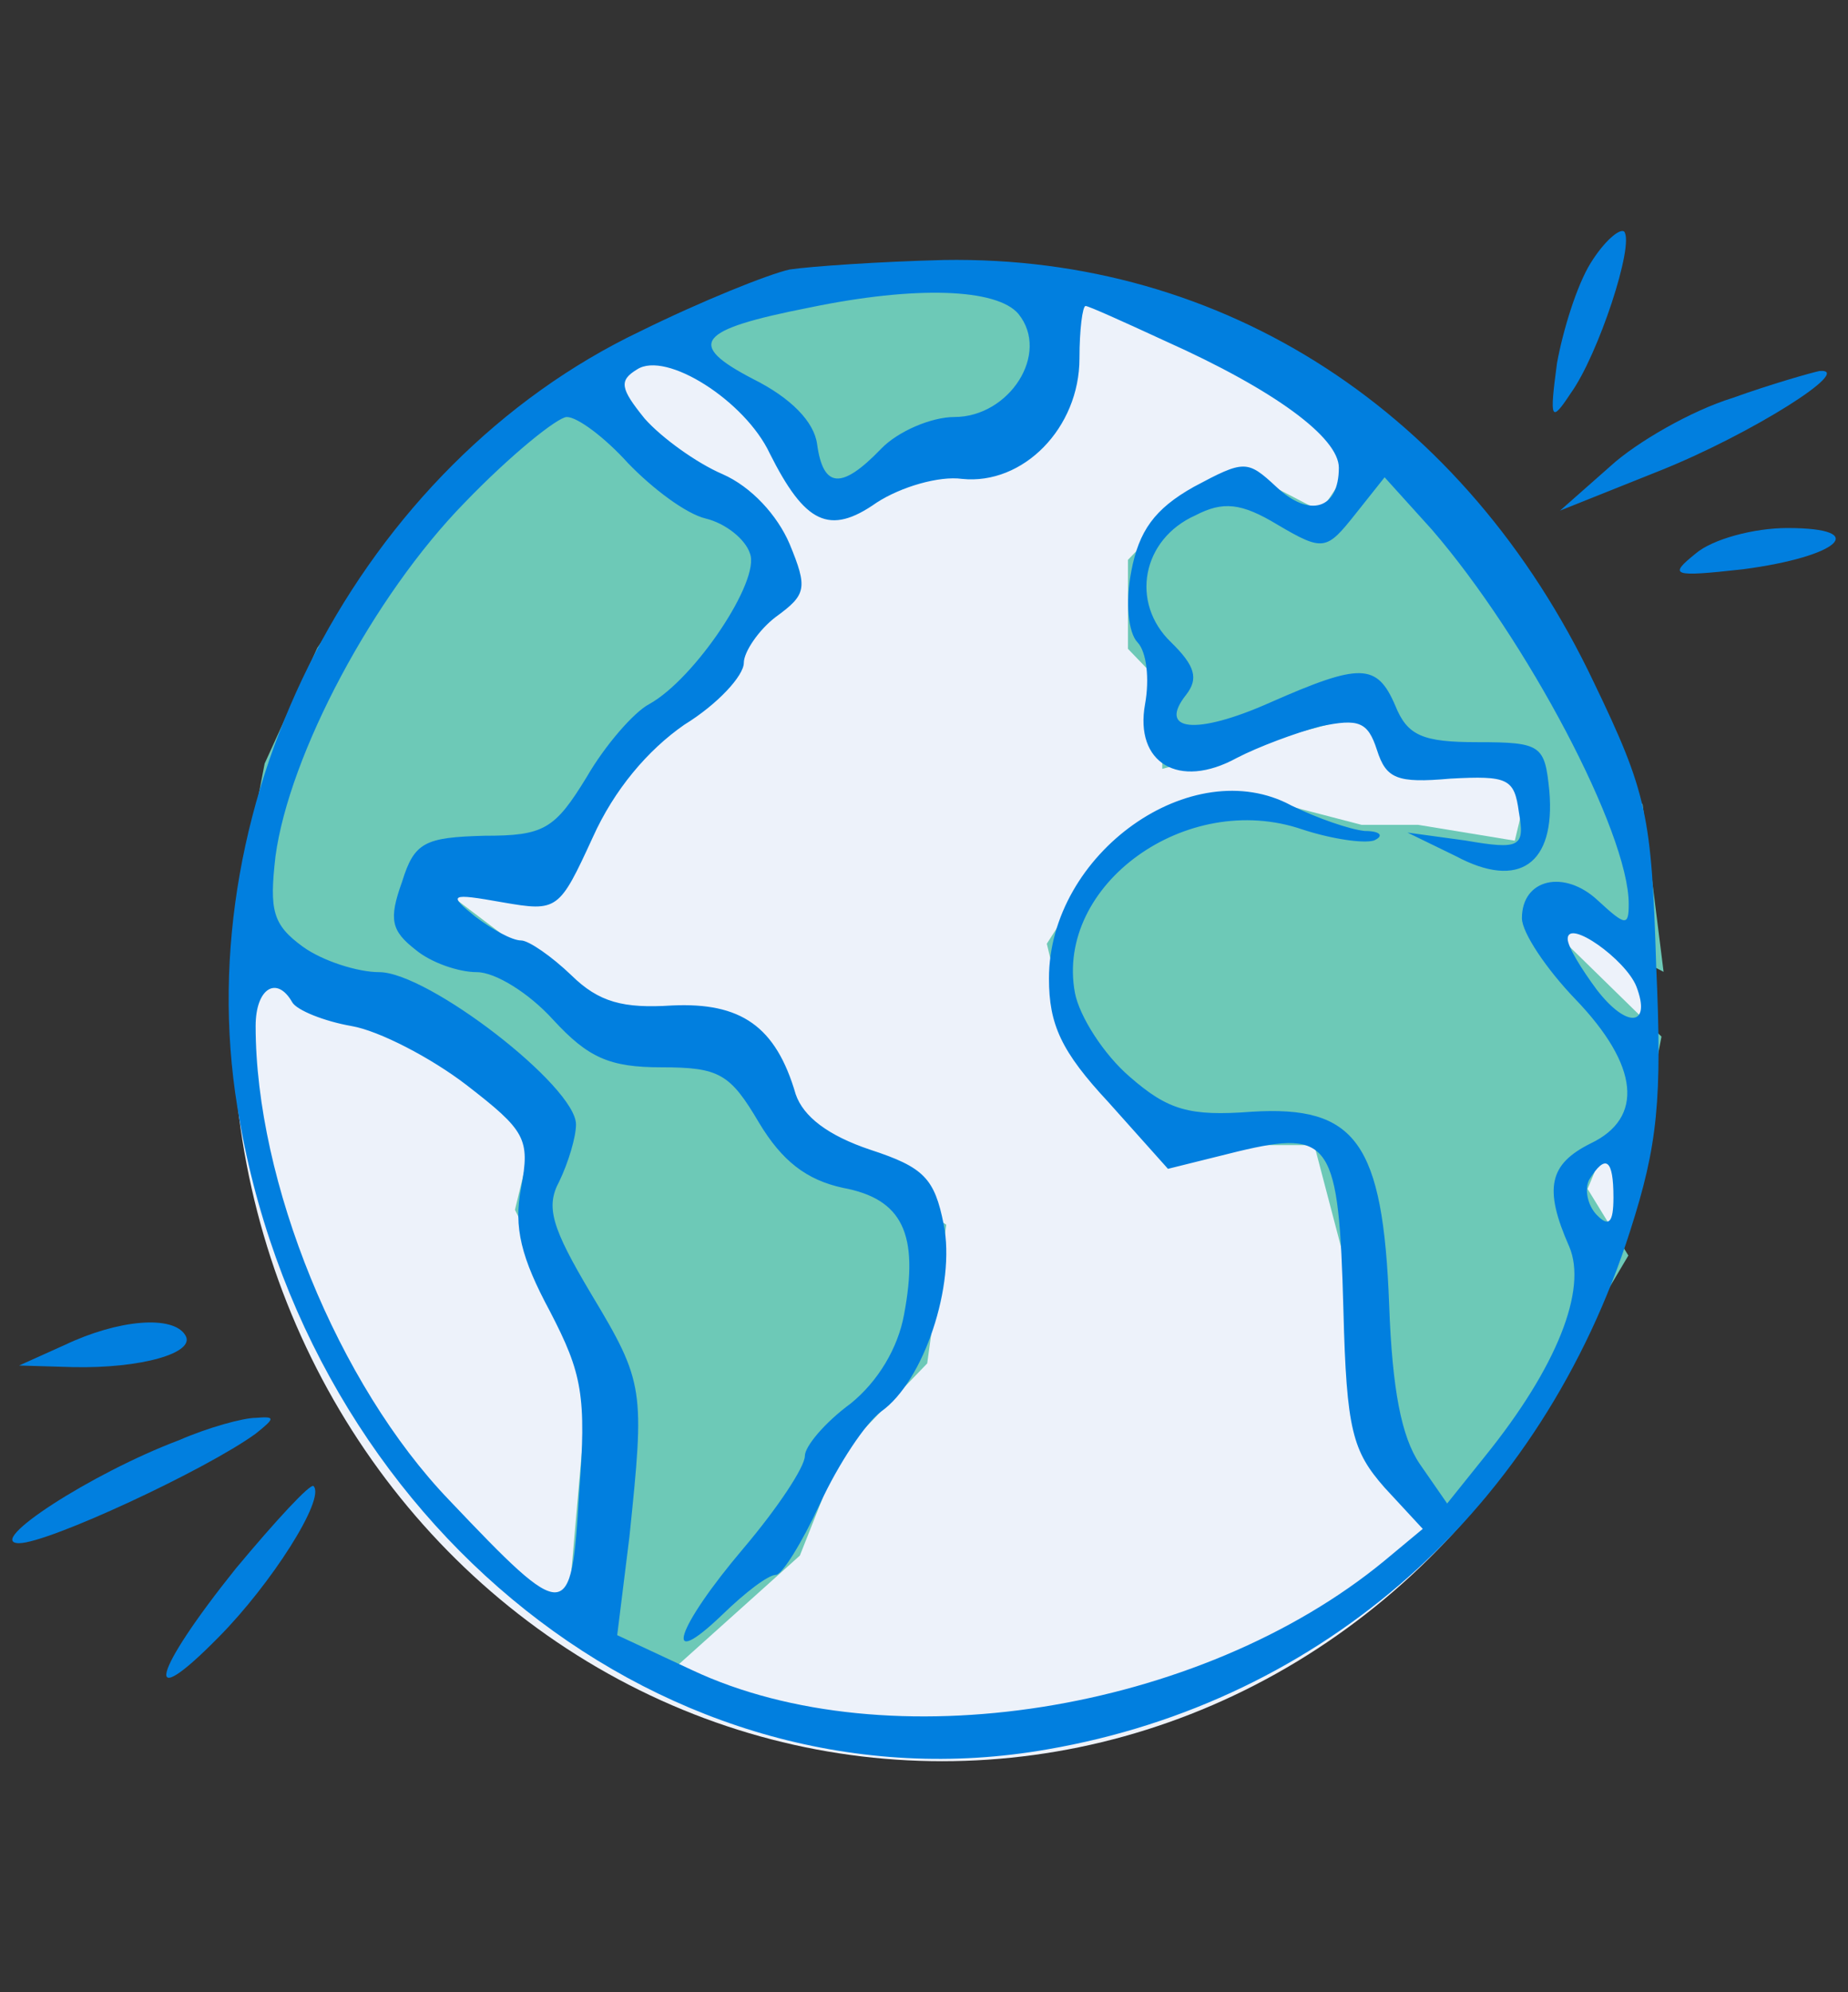 <svg width="64" height="69" viewBox="0 0 64 69" fill="none" xmlns="http://www.w3.org/2000/svg">
<rect x="0" y="0" width="64" height="69" fill="#333333" stroke="none"/>
<ellipse cx="32.628" cy="35.249" rx="24.569" ry="25.75" fill="#EDF2FA"/>
<path d="M45.903 18.356L47.687 15.678L50.659 18.356L56.405 28.038L56.999 32.776L55.81 32.158L53.631 31.128V32.776L56.999 36.072L56.405 39.162L55.018 39.781L54.423 41.222L55.81 43.489L51.055 51.523L49.866 52.553L47.687 45.961L45.903 39.162H41.346L37.582 36.072L36.789 32.776L38.77 29.686L43.129 28.038L47.092 29.068H49.074L52.838 29.686L53.234 28.038L52.838 25.978H49.074L47.687 24.124L40.752 25.978V23.506L39.563 22.27V19.592L40.752 18.356L43.129 16.914L45.903 18.356Z" fill="#6DC9B7" stroke="#6DC9B7" strokeWidth="0.396"/>
<path d="M28.269 17.121L23.315 11.559L27.674 9.499H32.43L36.392 10.941L34.807 14.855L28.269 17.121Z" fill="#6DC9B7"/>
<path d="M22.92 16.092L20.939 13.826L20.146 13.414L17.967 14.856L14.4 18.358L11.428 22.684L9.645 26.598L8.654 31.748L19.156 38.546L18.363 41.842L20.939 46.992L20.146 56.056L22.92 57.498L27.279 53.584L28.666 50.082L31.638 46.992L32.233 42.666L28.666 40.4L25.1 35.868L21.731 36.28L14.4 30.718L17.967 30.1L26.685 20.624L26.288 18.358L22.92 16.092Z" fill="#6DC9B7" stroke="#6DC9B7" strokeWidth="0.396"/>
<path d="M55.084 9.116C54.609 9.885 54.133 11.423 53.922 12.577C53.657 14.554 53.71 14.664 54.397 13.62C55.348 12.302 56.616 8.457 56.246 8.017C56.088 7.907 55.56 8.347 55.084 9.116Z" fill="#017FDF"/>
<path d="M27.345 9.334C26.606 9.499 24.281 10.433 22.168 11.477C12.498 16.091 6.475 27.627 8.219 38.34C10.543 52.842 23.171 62.895 36.275 60.588C45.838 58.94 53.394 52.238 56.458 42.624C57.409 39.658 57.568 38.12 57.357 33.45C57.198 28.232 57.04 27.463 55.19 23.617C50.752 14.278 42.404 8.84 32.682 9.005C30.463 9.06 28.085 9.225 27.345 9.334ZM35.271 10.873C36.38 12.246 34.954 14.443 33.052 14.443C32.259 14.443 31.097 14.938 30.516 15.542C29.142 16.97 28.508 16.915 28.297 15.377C28.191 14.608 27.398 13.784 26.077 13.125C23.753 11.916 24.122 11.422 28.032 10.653C31.731 9.884 34.531 9.994 35.271 10.873ZM40.343 11.806C44.148 13.509 46.367 15.157 46.367 16.201C46.367 17.629 45.363 17.959 44.2 16.86C43.196 15.927 43.091 15.927 41.347 16.86C39.973 17.629 39.445 18.398 39.181 19.772C38.969 20.87 39.075 21.914 39.392 22.244C39.709 22.573 39.815 23.507 39.656 24.386C39.286 26.419 40.819 27.353 42.827 26.254C43.566 25.869 44.887 25.375 45.733 25.155C47.053 24.881 47.37 24.991 47.688 25.979C48.005 26.968 48.374 27.133 50.224 26.968C52.231 26.858 52.443 26.968 52.601 28.122C52.813 29.33 52.654 29.44 50.752 29.111L48.744 28.836L50.435 29.66C52.601 30.814 53.869 29.935 53.658 27.408C53.499 25.815 53.394 25.705 51.175 25.705C49.273 25.705 48.744 25.485 48.322 24.441C47.688 22.958 47.106 22.958 43.989 24.331C41.4 25.485 40.079 25.32 41.083 24.057C41.506 23.507 41.4 23.068 40.555 22.244C39.128 20.87 39.551 18.673 41.4 17.849C42.351 17.355 42.985 17.41 44.253 18.179C45.838 19.113 45.944 19.058 46.948 17.794L47.952 16.531L49.59 18.344C52.865 22.134 56.406 28.836 56.406 31.308C56.406 32.077 56.3 32.077 55.349 31.198C54.186 30.099 52.707 30.429 52.707 31.802C52.707 32.297 53.552 33.56 54.556 34.604C56.775 36.911 56.934 38.724 55.085 39.603C53.658 40.317 53.447 41.141 54.345 43.174C54.979 44.657 53.922 47.349 51.439 50.425L50.118 52.073L49.167 50.7C48.533 49.766 48.216 48.118 48.11 45.206C47.899 39.548 46.948 38.285 43.355 38.504C41.189 38.669 40.449 38.449 39.128 37.296C38.23 36.527 37.384 35.208 37.226 34.384C36.539 30.649 41.083 27.353 45.099 28.726C46.102 29.056 47.212 29.221 47.582 29.111C47.952 28.946 47.793 28.781 47.265 28.781C46.736 28.726 45.627 28.341 44.729 27.902C41.294 26.034 36.328 29.55 36.328 33.89C36.328 35.483 36.75 36.417 38.388 38.175L40.449 40.482L42.879 39.878C46.102 39.109 46.367 39.548 46.525 45.371C46.631 49.546 46.842 50.26 47.952 51.524L49.273 52.952L47.952 54.051C41.559 59.324 30.727 61.027 23.964 57.841L21.375 56.633L21.798 53.227C22.326 48.118 22.326 47.898 20.477 44.822C19.103 42.514 18.892 41.8 19.367 40.921C19.684 40.262 19.948 39.383 19.948 38.944C19.948 37.625 14.823 33.67 13.132 33.67C12.393 33.67 11.178 33.286 10.491 32.791C9.434 32.022 9.328 31.528 9.54 29.66C10.015 26.144 12.921 20.651 16.091 17.41C17.676 15.762 19.314 14.443 19.631 14.443C20.001 14.443 20.952 15.157 21.745 16.036C22.59 16.915 23.753 17.794 24.439 17.959C25.126 18.124 25.813 18.673 25.972 19.168C26.342 20.102 24.07 23.507 22.485 24.386C21.956 24.661 20.952 25.815 20.318 26.913C19.209 28.726 18.839 28.946 16.778 28.946C14.717 29.001 14.348 29.166 13.925 30.539C13.449 31.857 13.555 32.242 14.4 32.901C14.929 33.34 15.88 33.67 16.514 33.67C17.148 33.67 18.31 34.384 19.156 35.318C20.371 36.637 21.111 36.966 22.907 36.966C24.915 36.966 25.285 37.186 26.289 38.889C27.081 40.207 27.927 40.867 29.195 41.141C31.255 41.526 31.837 42.734 31.308 45.536C31.097 46.69 30.41 47.843 29.459 48.612C28.561 49.271 27.874 50.095 27.874 50.425C27.874 50.809 26.923 52.238 25.76 53.611C23.383 56.413 22.907 57.951 25.021 55.918C25.813 55.149 26.606 54.545 26.87 54.545C27.081 54.545 27.768 53.446 28.402 52.073C29.036 50.7 29.987 49.271 30.516 48.887C31.995 47.843 33.105 44.492 32.682 42.405C32.365 40.812 31.995 40.427 30.146 39.823C28.666 39.328 27.821 38.669 27.557 37.9C26.87 35.538 25.655 34.714 23.277 34.824C21.586 34.934 20.741 34.714 19.79 33.78C19.103 33.121 18.31 32.572 18.046 32.572C17.729 32.572 17.042 32.187 16.461 31.747C15.51 30.978 15.563 30.923 17.412 31.253C19.314 31.583 19.367 31.528 20.529 29.001C21.269 27.353 22.432 25.979 23.7 25.1C24.862 24.386 25.76 23.398 25.76 22.958C25.76 22.573 26.289 21.804 26.87 21.365C27.927 20.596 27.98 20.376 27.345 18.838C26.923 17.849 26.024 16.86 25.021 16.421C24.122 16.036 22.907 15.157 22.326 14.498C21.481 13.454 21.428 13.18 22.062 12.795C23.066 12.136 25.813 13.894 26.659 15.707C27.874 18.124 28.719 18.563 30.357 17.41C31.203 16.86 32.523 16.476 33.316 16.586C35.429 16.805 37.384 14.828 37.384 12.411C37.384 11.422 37.49 10.598 37.596 10.598C37.701 10.598 38.917 11.147 40.343 11.806ZM56.67 34.164C57.198 35.538 56.353 35.648 55.296 34.274C54.768 33.56 54.292 32.791 54.292 32.517C54.292 31.802 56.3 33.231 56.67 34.164ZM10.121 34.714C10.279 34.989 11.23 35.373 12.181 35.538C13.132 35.703 14.929 36.637 16.144 37.57C18.205 39.163 18.363 39.438 18.046 41.141C17.782 42.514 18.046 43.558 19.05 45.426C20.16 47.568 20.318 48.337 20.054 51.743C19.79 56.248 19.631 56.248 15.563 51.963C11.706 47.953 8.853 40.921 8.853 35.538C8.853 34.219 9.592 33.78 10.121 34.714ZM55.877 41.471C55.877 42.35 55.719 42.514 55.296 42.075C54.979 41.745 54.873 41.196 55.032 40.867C55.613 39.933 55.877 40.152 55.877 41.471Z" fill="#017FDF"/>
<path d="M59.998 13.784C58.571 14.224 56.669 15.322 55.771 16.146L54.027 17.685L57.462 16.311C60.632 15.048 64.278 12.741 63.01 12.85C62.745 12.905 61.372 13.29 59.998 13.784Z" fill="#017FDF"/>
<path d="M58.73 19.167C57.779 19.936 57.884 19.991 60.368 19.716C63.696 19.277 64.806 18.288 61.9 18.288C60.737 18.288 59.311 18.673 58.73 19.167Z" fill="#017FDF"/>
<path d="M2.247 46.58L0.662 47.294L2.511 47.349C4.889 47.404 6.791 46.854 6.421 46.25C5.999 45.536 4.096 45.701 2.247 46.58Z" fill="#017FDF"/>
<path d="M6.211 49.876C3.146 51.03 -0.552 53.447 0.663 53.447C1.667 53.447 7.109 50.92 8.853 49.656C9.54 49.107 9.54 49.052 8.853 49.107C8.43 49.107 7.215 49.437 6.211 49.876Z" fill="#017FDF"/>
<path d="M8.165 54.327C5.259 57.953 4.889 59.436 7.584 56.689C9.38 54.876 11.282 51.91 10.859 51.47C10.754 51.36 9.538 52.679 8.165 54.327Z" fill="#017FDF"/>
</svg>
